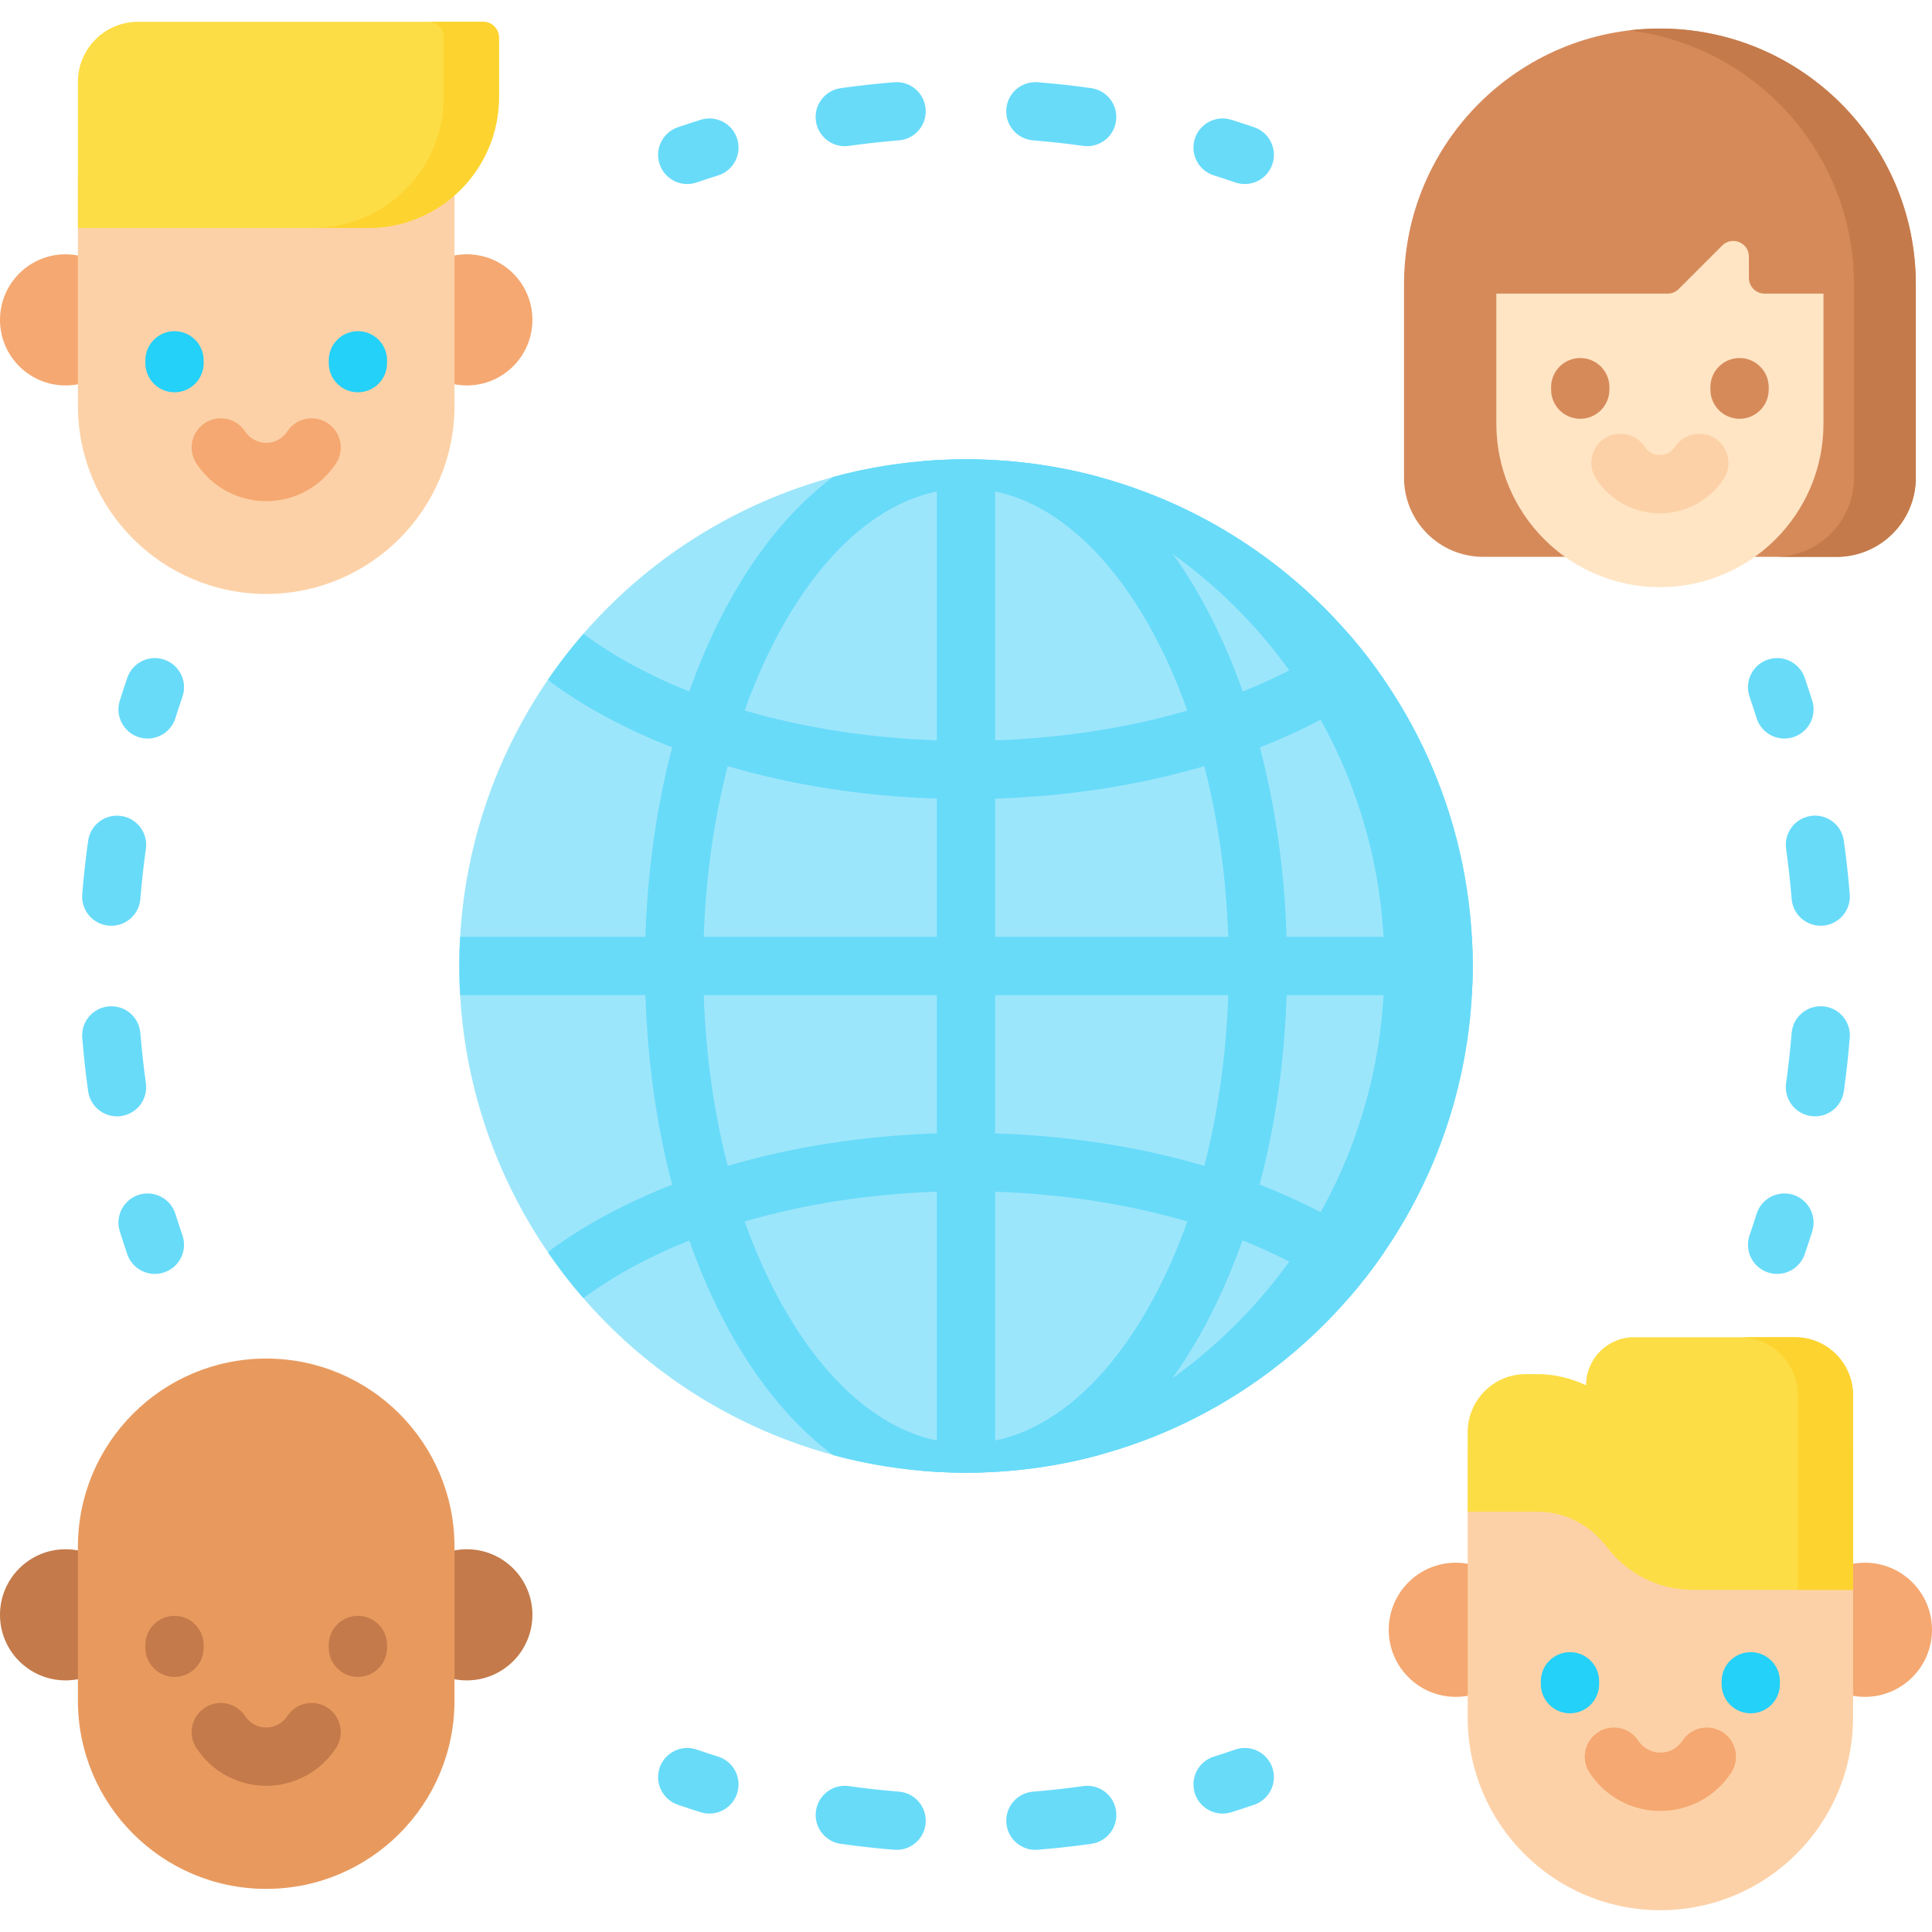 <svg id="Capa_1" enable-background="new 0 0 512 512" height="512" viewBox="0 0 512 512" width="512" xmlns="http://www.w3.org/2000/svg"><circle cx="256" cy="255.999" fill="#9ce6fb" r="134.281"/><path d="m390.281 256c0 74.163-60.121 134.284-134.284 134.284-3.945 0-7.85-.175-11.703-.505 68.682-5.924 122.581-63.562 122.581-133.779s-53.899-127.856-122.581-133.779c3.853-.33 7.757-.505 11.703-.505 74.163 0 134.284 60.121 134.284 134.284z" fill="#68dbf9"/><path d="m390.068 263.726c.144-2.555.216-5.13.216-7.726s-.072-5.172-.216-7.726h-49.109c-.556-17.865-3.026-34.789-7.087-50.223 11.984-4.664 22.828-10.44 32.11-17.213.299-.216.567-.453.824-.701-2.895-4.234-6.027-8.283-9.385-12.146-.185.113-.371.227-.546.361-7.961 5.809-17.255 10.801-27.539 14.899-8.816-24.985-22.087-44.921-38.114-56.869-8.838-2.392-18.038-3.894-27.495-4.432v-.018c-.418-.024-.839-.033-1.257-.053 0-.003.001-.006.001-.009-.408-.02-.819-.028-1.228-.044-.316-.012-.631-.029-.947-.039-.249-.008-.499-.016-.748-.022-1.177-.031-2.358-.049-3.546-.049-1.178 0-2.353.018-3.525.049-.847.022-1.688.06-2.53.097-.165.008-.332.01-.497.019v.002c-.391.019-.785.028-1.175.05-9.457.536-18.646 2.05-27.475 4.44-16.027 11.948-29.305 31.889-38.126 56.878-10.24-4.08-19.498-9.048-27.435-14.826-.216-.155-.433-.299-.659-.422-3.358 3.853-6.48 7.891-9.364 12.115.278.299.587.556.927.804 9.256 6.736 20.06 12.484 31.993 17.129-4.064 15.436-6.537 32.361-7.094 50.225h-49.109c-.144 2.555-.216 5.13-.216 7.726s.072 5.171.216 7.726h49.109c.556 17.87 3.024 34.796 7.085 50.231-11.894 4.629-22.667 10.354-31.902 17.061-.371.268-.7.556-1.01.865 2.874 4.213 6.006 8.252 9.354 12.105.258-.144.505-.299.742-.474 7.917-5.75 17.145-10.696 27.349-14.761 8.817 24.994 22.093 44.93 38.13 56.875 8.839 2.39 18.028 3.904 27.485 4.44.308.017.619.024.927.039v.002c.182.009.365.013.547.021.913.042 1.827.082 2.746.105 1.166.031 2.335.049 3.506.049 1.213 0 2.423-.019 3.631-.051.218-.006.435-.014.652-.021.342-.011.682-.029 1.023-.042.456-.018.914-.028 1.37-.051 0-.002-.001-.005-.001-.007.35-.017.702-.025 1.051-.044v-.018c9.437-.536 18.616-2.031 27.434-4.422h.01c9.89-7.376 18.893-17.946 26.548-31.369 4.459-7.827 8.309-16.407 11.543-25.544 10.336 4.111 19.674 9.126 27.666 14.964.165.124.33.227.494.33 3.358-3.863 6.501-7.922 9.395-12.156-.237-.237-.494-.443-.773-.649-9.313-6.803-20.197-12.6-32.228-17.277 4.15-15.698 6.591-32.662 7.145-50.2h49.107zm-64.572-15.452h-61.77v-36.634c19.544-.618 38.347-3.579 55.426-8.595 3.648 14.124 5.813 29.397 6.344 45.229zm-21.129-82.745c3.957 6.965 7.383 14.613 10.281 22.767-15.611 4.567-32.886 7.28-50.922 7.884v-65.931c15.12 3.128 29.351 15.41 40.641 35.28zm-96.755.042c11.287-19.896 25.529-32.193 40.661-35.324v65.933c-18.032-.604-35.308-3.317-50.92-7.886 2.893-8.136 6.312-15.769 10.259-22.723zm-14.763 37.47c17.081 5.018 35.885 7.98 55.425 8.599v36.634h-61.77c.531-15.834 2.696-31.108 6.345-45.233zm-6.345 60.685h61.77v36.634c-19.537.619-38.342 3.582-55.424 8.6-3.65-14.125-5.815-29.399-6.346-45.234zm21.17 82.806c-3.974-6.982-7.413-14.65-10.321-22.827 15.615-4.568 32.892-7.281 50.92-7.885v65.932c-15.101-3.133-29.314-15.382-40.599-35.22zm96.621.072c-11.285 19.792-25.485 32.021-40.569 35.147v-65.931c18.039.603 35.315 3.316 50.927 7.883-2.916 8.205-6.369 15.899-10.358 22.901zm14.86-37.649c-17.08-5.016-35.883-7.976-55.429-8.595v-36.634h61.77c-.531 15.835-2.694 31.106-6.341 45.229z" fill="#68dbf9"/><circle cx="385.805" cy="431.909" fill="#f5a871" r="17.777"/><circle cx="494.223" cy="431.909" fill="#f5a871" r="17.777"/><path d="m491.072 384.326v70.836c0 14.1-5.712 26.868-14.958 36.102-9.234 9.246-22.002 14.958-36.102 14.958-28.195 0-51.054-22.86-51.054-51.06v-70.836z" fill="#fdd1a7"/><path d="m440.014 479.919c-7.579 0-14.596-3.789-18.768-10.136-2.344-3.565-1.354-8.356 2.211-10.7 3.564-2.344 8.356-1.354 10.7 2.211 1.306 1.986 3.495 3.172 5.856 3.172s4.55-1.186 5.856-3.172c2.344-3.565 7.137-4.554 10.7-2.211 3.565 2.344 4.555 7.135 2.211 10.7-4.17 6.347-11.186 10.136-18.766 10.136z" fill="#f5a871"/><path d="m475.697 354.383h-42.652c-7.03 0-12.73 5.699-12.73 12.73 0 0-5.699-2.955-12.73-2.955h-3.255c-8.492 0-15.376 6.884-15.376 15.376v21.086h18.629c7.225 0 13.879 3.571 18.235 9.335 5.221 6.91 13.503 11.376 22.832 11.376h42.422v-51.572c.001-8.492-6.883-15.376-15.375-15.376z" fill="#fddd45"/><path d="m416.061 454.047c-4.268 0-7.726-3.459-7.726-7.726v-.761c0-4.268 3.459-7.726 7.726-7.726s7.726 3.459 7.726 7.726v.761c.001 4.268-3.458 7.726-7.726 7.726z" fill="#24d1f8"/><path d="m463.967 454.047c-4.268 0-7.726-3.459-7.726-7.726v-.761c0-4.268 3.459-7.726 7.726-7.726s7.726 3.459 7.726 7.726v.761c0 4.268-3.459 7.726-7.726 7.726z" fill="#24d1f8"/><circle cx="123.719" cy="84.769" fill="#f5a871" r="17.375"/><circle cx="17.375" cy="84.769" fill="#f5a871" r="17.375"/><path d="m70.547 157.398c-27.56 0-49.902-22.342-49.902-49.902v-60.606h99.804v60.605c0 27.561-22.342 49.903-49.902 49.903z" fill="#fdd1a7"/><path d="m97.544 60.424h-76.899v-38.719c0-8.796 7.131-15.927 15.927-15.927h91.468c2.314 0 4.19 1.876 4.19 4.19v15.77c0 19.156-15.529 34.686-34.686 34.686z" fill="#fddd45"/><path d="m46.245 103.961c-4.268 0-7.726-3.459-7.726-7.726v-.743c0-4.268 3.459-7.726 7.726-7.726s7.726 3.459 7.726 7.726v.743c.001 4.267-3.458 7.726-7.726 7.726z" fill="#24d1f8"/><path d="m94.849 103.961c-4.268 0-7.726-3.459-7.726-7.726v-.743c0-4.268 3.459-7.726 7.726-7.726 4.268 0 7.726 3.459 7.726 7.726v.743c0 4.267-3.458 7.726-7.726 7.726z" fill="#24d1f8"/><path d="m70.547 132.812c-7.466 0-14.377-3.732-18.489-9.983-2.344-3.565-1.355-8.356 2.21-10.701 3.563-2.344 8.355-1.356 10.701 2.21 1.243 1.891 3.329 3.021 5.577 3.021s4.334-1.13 5.577-3.021c2.347-3.565 7.138-4.553 10.701-2.21 3.565 2.345 4.554 7.136 2.21 10.701-4.109 6.25-11.021 9.983-18.487 9.983z" fill="#f5a871"/><circle cx="123.719" cy="427.944" fill="#c47a4a" r="17.375"/><circle cx="17.375" cy="427.944" fill="#c47a4a" r="17.375"/><path d="m70.547 360.033c27.56 0 49.902 22.342 49.902 49.902v40.735c0 27.56-22.342 49.902-49.902 49.902-27.56 0-49.902-22.342-49.902-49.902v-40.735c0-27.56 22.342-49.902 49.902-49.902z" fill="#e89a5e"/><path d="m46.245 444.405c-4.268 0-7.726-3.459-7.726-7.726v-.743c0-4.268 3.459-7.726 7.726-7.726s7.726 3.459 7.726 7.726v.743c.001 4.268-3.458 7.726-7.726 7.726z" fill="#c47a4a"/><path d="m94.849 444.405c-4.268 0-7.726-3.459-7.726-7.726v-.743c0-4.268 3.459-7.726 7.726-7.726 4.268 0 7.726 3.459 7.726 7.726v.743c0 4.268-3.458 7.726-7.726 7.726z" fill="#c47a4a"/><path d="m70.547 473.257c-7.466 0-14.377-3.732-18.489-9.983-2.344-3.565-1.355-8.356 2.21-10.701 3.563-2.344 8.355-1.356 10.701 2.21 1.243 1.891 3.329 3.021 5.577 3.021s4.334-1.13 5.577-3.021c2.347-3.565 7.138-4.553 10.701-2.21 3.565 2.345 4.554 7.136 2.21 10.701-4.109 6.25-11.021 9.983-18.487 9.983z" fill="#c47a4a"/><path d="m486.719 147.568h-93.653c-11.592 0-20.989-9.397-20.989-20.989v-51.197c0-37.453 30.362-67.815 67.815-67.815 37.453 0 67.815 30.362 67.815 67.815v51.197c.001 11.592-9.396 20.989-20.988 20.989z" fill="#d68a5a"/><path d="m507.71 75.38v51.2c0 11.59-9.4 20.99-20.99 20.99h-16.38c11.59 0 20.99-9.4 20.99-20.99v-51.2c0-18.72-7.59-35.68-19.87-47.95-10.45-10.45-24.3-17.51-39.76-19.37 2.68-.32 5.42-.49 8.19-.49 18.73 0 35.69 7.59 47.96 19.86s19.86 29.23 19.86 47.95z" fill="#c47a4a"/><path d="m483.24 77.816v34.454c0 23.932-19.406 43.338-43.347 43.338s-43.347-19.406-43.347-43.338v-34.454h45.372c1.109 0 2.175-.44 2.958-1.224l11.517-11.517c2.615-2.615 7.079-.766 7.079 2.932v5.626c0 2.307 1.867 4.182 4.174 4.182h15.594z" fill="#ffe5c4"/><path d="m418.784 110.98c-4.268 0-7.726-3.459-7.726-7.726v-.645c0-4.268 3.459-7.726 7.726-7.726s7.726 3.459 7.726 7.726v.645c0 4.267-3.459 7.726-7.726 7.726z" fill="#d68a5a"/><path d="m461.002 110.98c-4.268 0-7.726-3.459-7.726-7.726v-.645c0-4.268 3.459-7.726 7.726-7.726s7.726 3.459 7.726 7.726v.645c0 4.267-3.458 7.726-7.726 7.726z" fill="#d68a5a"/><path d="m439.892 136.041c-6.827 0-13.147-3.412-16.907-9.13-2.344-3.565-1.355-8.356 2.21-10.701 3.564-2.345 8.355-1.356 10.701 2.21.892 1.357 2.386 2.168 3.996 2.168s3.105-.811 3.997-2.168c2.346-3.565 7.138-4.554 10.701-2.21 3.565 2.345 4.554 7.136 2.21 10.701-3.76 5.718-10.081 9.13-16.908 9.13z" fill="#fdd1a7"/><g fill="#68dbf9"><path d="m182.126 48.771c-3.207 0-6.204-2.012-7.306-5.215-1.388-4.034.758-8.431 4.793-9.819 1.999-.688 4.041-1.359 6.071-1.996 4.074-1.273 8.407.99 9.684 5.062 1.276 4.072-.991 8.407-5.062 9.684-1.895.594-3.802 1.219-5.667 1.861-.832.287-1.68.423-2.513.423z"/><path d="m223.868 38.741c-3.788 0-7.095-2.788-7.64-6.646-.598-4.225 2.343-8.135 6.568-8.731 4.68-.662 9.454-1.19 14.187-1.569 4.27-.35 7.978 2.831 8.319 7.083.342 4.254-2.83 7.978-7.083 8.319-4.425.355-8.885.849-13.26 1.467-.365.052-.731.077-1.091.077zm64.253 0c-.361 0-.725-.025-1.094-.077-4.371-.619-8.832-1.113-13.258-1.466-4.254-.341-7.426-4.064-7.086-8.319.341-4.252 4.057-7.409 8.319-7.086 4.735.379 9.51.907 14.191 1.57 4.224.598 7.165 4.508 6.566 8.733-.545 3.859-3.852 6.645-7.638 6.645z"/><path d="m329.874 48.771c-.833 0-1.681-.136-2.513-.423-1.865-.642-3.772-1.268-5.667-1.861-4.071-1.277-6.338-5.612-5.062-9.684 1.277-4.072 5.611-6.335 9.684-5.062 2.03.637 4.072 1.308 6.071 1.996 4.035 1.388 6.181 5.785 4.793 9.819-1.102 3.203-4.099 5.215-7.306 5.215z"/><path d="m324.003 480.615c-3.288 0-6.336-2.115-7.371-5.418-1.276-4.072.991-8.407 5.062-9.684 1.863-.584 3.771-1.21 5.67-1.862 4.031-1.386 8.43.761 9.817 4.797 1.386 4.035-.761 8.431-4.797 9.817-2.031.698-4.073 1.369-6.068 1.995-.77.24-1.547.355-2.313.355z"/><path d="m237.621 490.23c-.206 0-.414-.008-.625-.024-4.735-.379-9.51-.907-14.191-1.57-4.224-.598-7.165-4.508-6.566-8.733s4.501-7.168 8.733-6.566c4.371.619 8.832 1.113 13.258 1.466 4.254.341 7.426 4.064 7.086 8.319-.325 4.042-3.707 7.108-7.695 7.108zm36.769 0c-3.988 0-7.369-3.065-7.693-7.109-.342-4.254 2.83-7.978 7.083-8.319 4.425-.355 8.885-.849 13.26-1.467 4.228-.608 8.134 2.343 8.731 6.568.598 4.225-2.343 8.135-6.568 8.731-4.68.662-9.454 1.19-14.187 1.569-.21.019-.419.027-.626.027z"/><path d="m187.997 480.615c-.766 0-1.543-.115-2.313-.355-1.995-.626-4.037-1.297-6.068-1.995-4.036-1.386-6.183-5.782-4.797-9.817 1.386-4.036 5.782-6.181 9.817-4.797 1.899.652 3.807 1.279 5.67 1.862 4.071 1.277 6.338 5.612 5.062 9.684-1.035 3.303-4.083 5.418-7.371 5.418z"/><path d="m472.884 195.723c-3.288 0-6.336-2.115-7.371-5.418-.584-1.863-1.21-3.771-1.862-5.67-1.386-4.035.761-8.431 4.797-9.817 4.03-1.386 8.431.761 9.817 4.797.698 2.031 1.369 4.073 1.995 6.068 1.276 4.072-.991 8.407-5.062 9.684-.77.242-1.548.356-2.314.356z"/><path d="m480.996 295.838c-.361 0-.725-.025-1.094-.077-4.224-.598-7.165-4.508-6.566-8.733.619-4.371 1.113-8.832 1.466-13.258.341-4.252 4.051-7.411 8.319-7.086 4.254.341 7.426 4.064 7.086 8.319-.379 4.735-.907 9.51-1.57 14.191-.547 3.857-3.854 6.644-7.641 6.644zm1.5-50.51c-3.988 0-7.369-3.065-7.693-7.109-.355-4.425-.849-8.885-1.467-13.26-.598-4.225 2.343-8.135 6.568-8.731 4.224-.605 8.134 2.343 8.731 6.568.662 4.68 1.19 9.454 1.569 14.187.342 4.254-2.83 7.978-7.083 8.319-.21.018-.419.026-.625.026z"/><path d="m470.959 337.603c-.833 0-1.679-.136-2.511-.422-4.036-1.386-6.183-5.782-4.797-9.817.652-1.899 1.279-3.807 1.862-5.67 1.276-4.071 5.61-6.336 9.684-5.062 4.071 1.277 6.338 5.612 5.062 9.684-.626 1.995-1.297 4.037-1.995 6.068-1.1 3.205-4.097 5.219-7.305 5.219z"/><path d="m41.041 337.603c-3.208 0-6.205-2.014-7.306-5.218-.698-2.031-1.369-4.073-1.995-6.068-1.276-4.072.991-8.407 5.062-9.684 4.074-1.274 8.408.991 9.684 5.062.583 1.863 1.21 3.771 1.862 5.67 1.386 4.035-.761 8.431-4.797 9.817-.83.285-1.677.421-2.51.421z"/><path d="m31.004 295.849c-3.788 0-7.095-2.788-7.64-6.646-.662-4.68-1.19-9.454-1.569-14.187-.342-4.254 2.83-7.978 7.083-8.319 4.274-.344 7.979 2.831 8.319 7.083.355 4.425.849 8.885 1.467 13.26.598 4.225-2.343 8.135-6.568 8.731-.368.053-.732.078-1.092.078zm-1.5-50.51c-.206 0-.414-.008-.625-.024-4.254-.341-7.426-4.064-7.086-8.319.379-4.735.907-9.51 1.57-14.191.599-4.225 4.505-7.17 8.733-6.566 4.224.598 7.165 4.508 6.566 8.733-.619 4.371-1.113 8.832-1.466 13.258-.322 4.043-3.704 7.109-7.692 7.109z"/><path d="m39.116 195.723c-.766 0-1.543-.115-2.313-.355-4.071-1.277-6.338-5.612-5.062-9.684.626-1.995 1.297-4.037 1.995-6.068 1.386-4.036 5.783-6.181 9.817-4.797 4.036 1.386 6.183 5.782 4.797 9.817-.652 1.899-1.279 3.807-1.862 5.67-1.036 3.303-4.085 5.417-7.372 5.417z"/></g><path d="m491.07 369.76v51.57h-14.62v-51.57c0-8.49-6.89-15.38-15.38-15.38h14.63c8.49 0 15.37 6.89 15.37 15.38z" fill="#fdd330"/><path d="m132.23 9.97v15.77c0 19.15-15.53 34.68-34.69 34.68h-14.62c19.15 0 34.68-15.53 34.68-34.68v-15.77c0-2.32-1.87-4.19-4.19-4.19h14.63c2.31 0 4.19 1.87 4.19 4.19z" fill="#fdd330"/></svg>